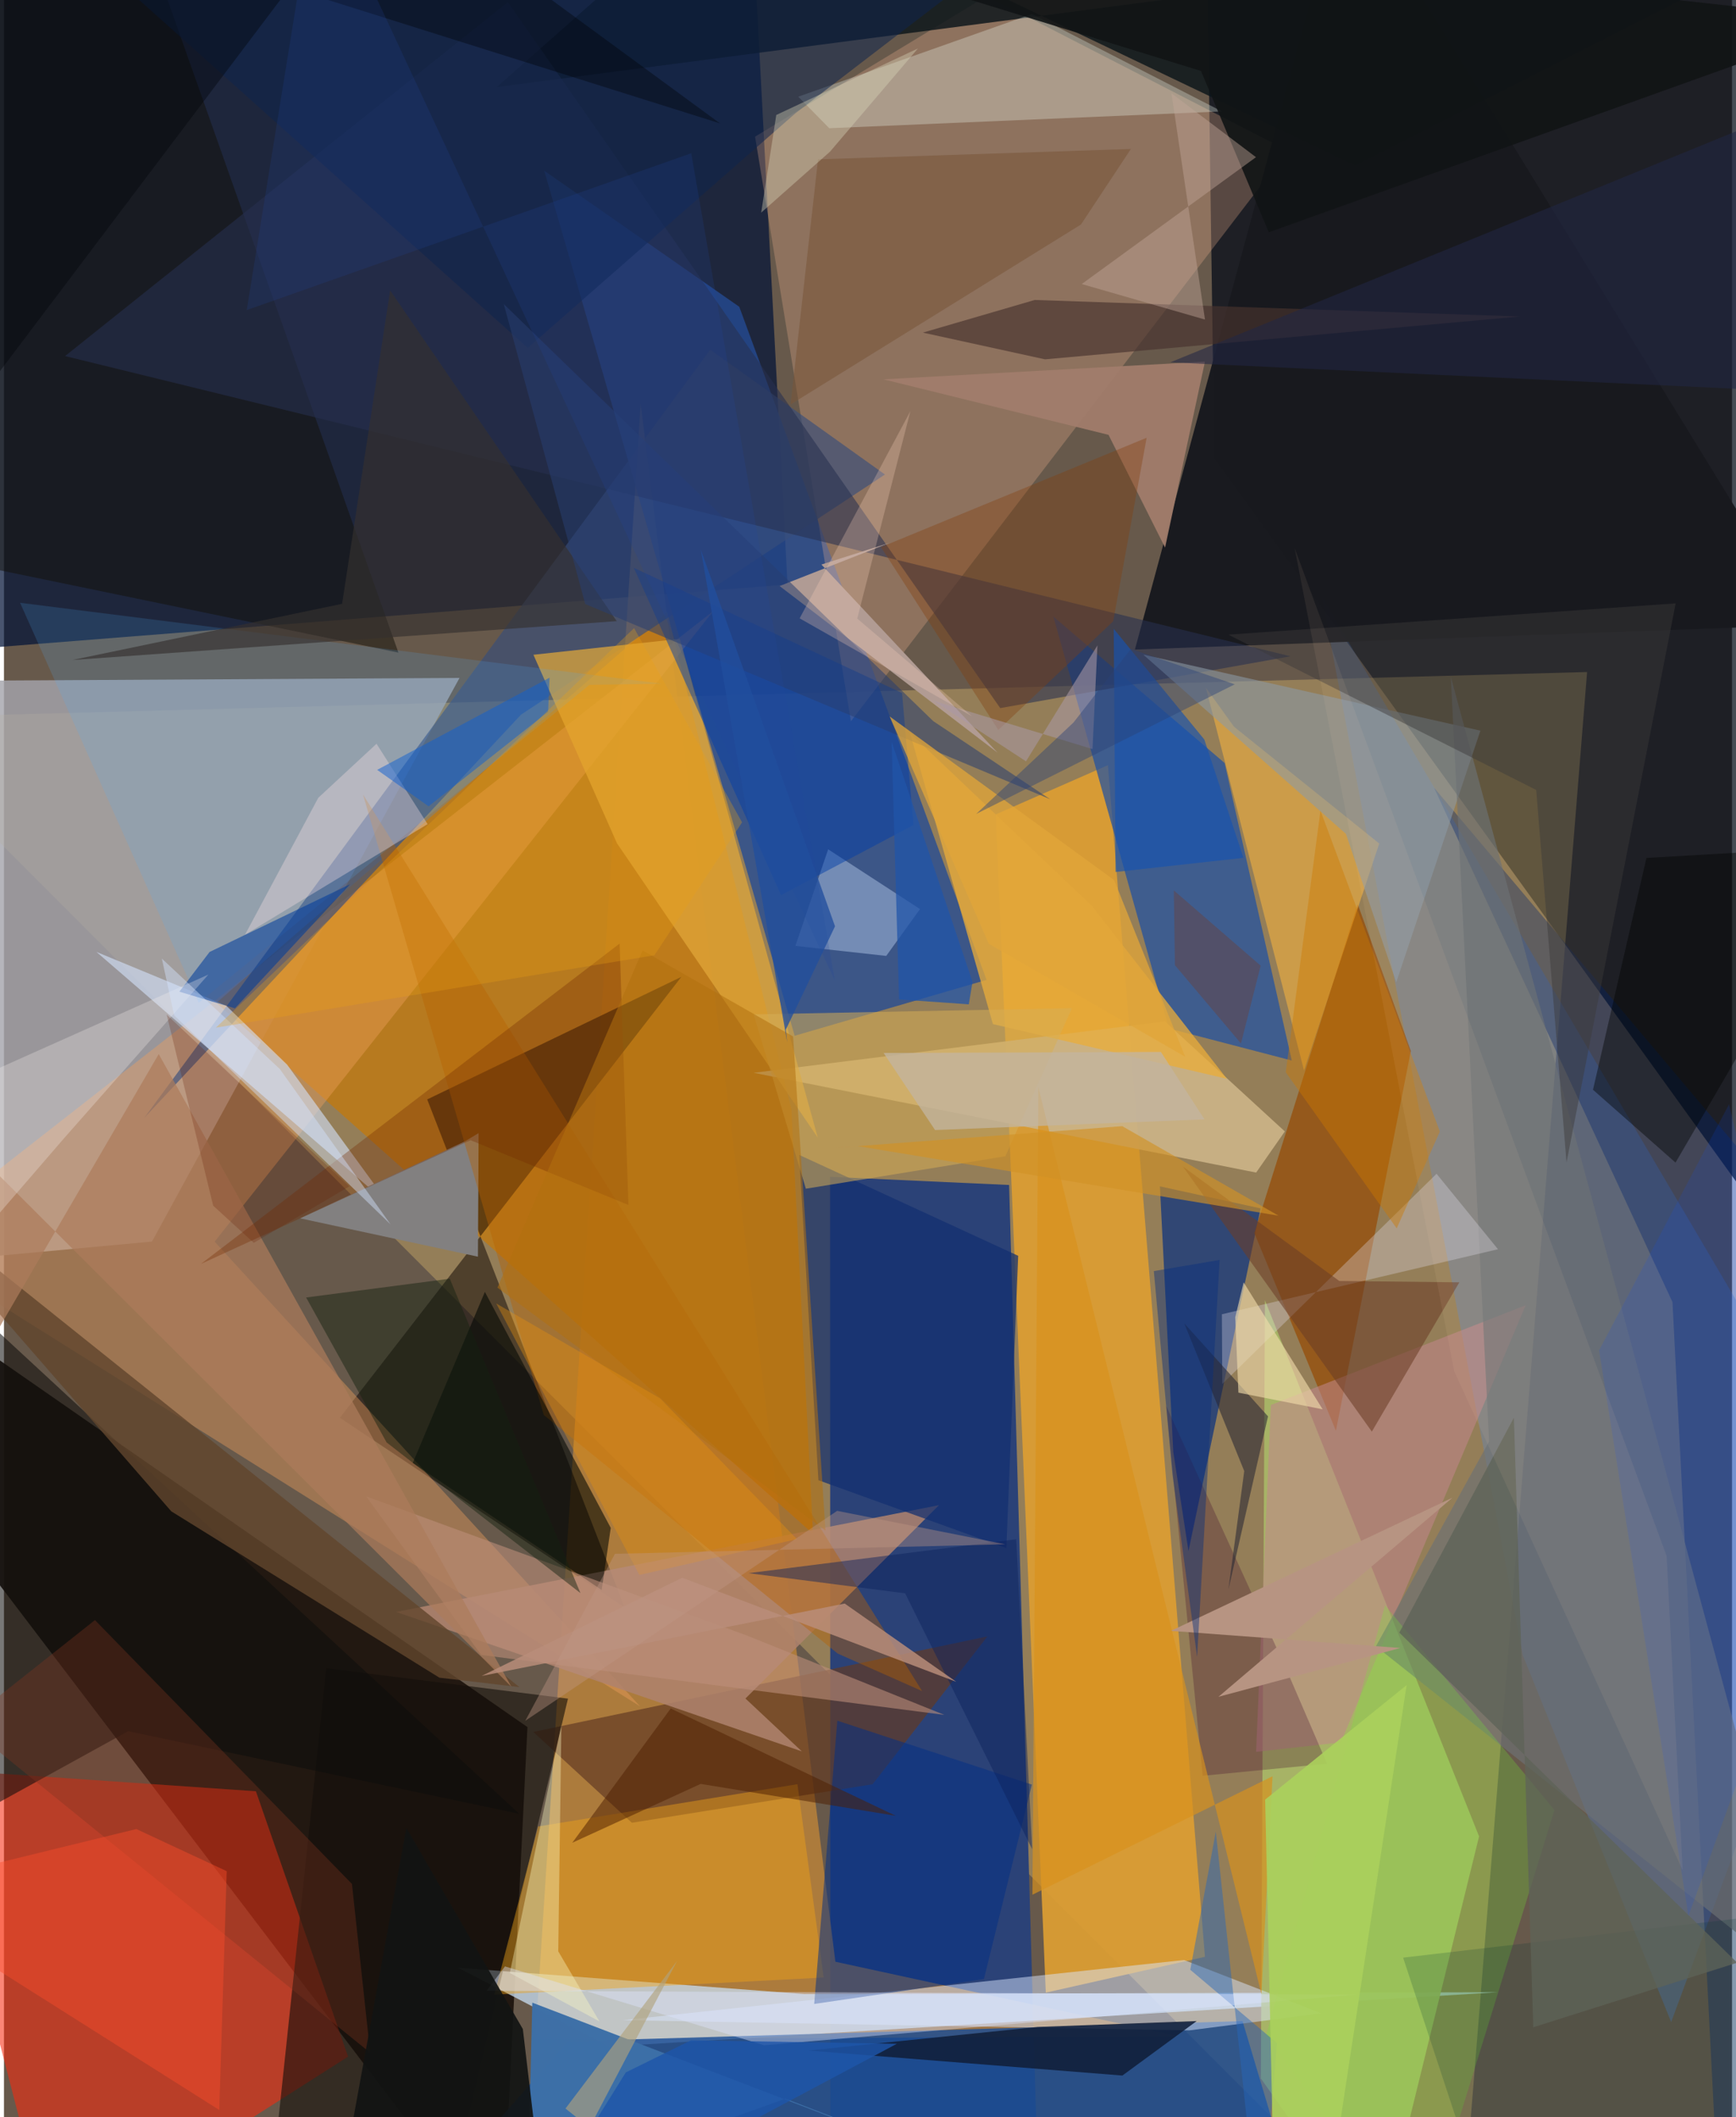 <svg xmlns="http://www.w3.org/2000/svg" width="228" height="278" viewBox="0 0 836 1024"><path fill="#67594b" d="M0 0h836v1024H0z"/><path fill="#050b17" fill-opacity=".737" d="M898 654.69V-62H581.469l4.073 283.597z"/><path fill="#fcd578" fill-opacity=".302" d="M765.878 325.03l-61.031 758.415L675.01 1086-62 347.367z"/><path fill="#021337" fill-opacity=".718" d="M-62 317.632l441.063-34.929L360.868-62H-33.448z"/><path fill="#1d130d" fill-opacity=".918" d="M-48.385 625.73l8.094 90.637L240.885 1086l12.368-250.667z"/><path fill="#2b4277" d="M486.261 573.138l13.853 478.756-100.3 34.106-.153-516.81z"/><path fill="#a4a4ac" fill-opacity=".816" d="M-29.316 609.83l100.92-9.332L220.385 327.89-62 329.497z"/><path fill="#c68836" fill-opacity=".722" d="M568.121 984.852l-311.088 1.532 50.98-791.041 94.204 753.48z"/><path fill="#db9d33" fill-opacity=".941" d="M581.001 946.446l-76.99 17.323-24.2-569.87 54.26-23.814z"/><path fill="#254b93" fill-opacity=".788" d="M475.353 473.939L355.728 148.377l-94.362-65.81 121.16 418.396z"/><path fill="#c07912" fill-opacity=".804" d="M320.862 296.008l-218.083 189 288.62 256.847-10.464-205.323z"/><path fill="#f72a0d" fill-opacity=".565" d="M166.485 994.731l-44.6-128.363-158.31-10.92L23.283 1086z"/><path fill="#c9ddf1" fill-opacity=".753" d="M219.675 951.724l73.233 38.106 430.023-26.257-335.885.875z"/><path fill="#1a4da6" fill-opacity=".686" d="M590.522 369.038l32.493 143.9-59.47-15.501-55.88-199.245z"/><path fill="#4689f5" fill-opacity=".263" d="M898 730.755L637.553 288.603l97.222 512.01 71.776 177.393z"/><path fill="#f8b992" fill-opacity=".267" d="M620.998 72.827L409.732 348.874 363.369 66.1l112.14-68.05z"/><path fill="#0a0200" fill-opacity=".498" d="M204.753 531.751l95.573 245.779-137.84-91.792 165.218-213.262z"/><path fill="#eea05c" fill-opacity=".404" d="M101.906 600.539L307.73 825.307l-356.29-223.57 391.67-306.143z"/><path fill="#1a4d94" fill-opacity=".808" d="M236.835 1028.223l387.25 32.81-24.9-83.508-326.513 9.767z"/><path fill="#a9b867" fill-opacity=".925" d="M610.03 628.87l-1.97 376.402L664.99 1086l48.632-197.794z"/><path fill="#082f80" fill-opacity=".702" d="M573.04 750.176l34.89-165.719-48.713-10.665 6.464 128.467z"/><path fill="#18191e" fill-opacity=".973" d="M860.628 302.7l-6.172-29.66L648.805-62l-101.69 376.174z"/><path fill="#cab285" fill-opacity=".945" d="M605.77 567.133l13.885-19.905-57.977-53.187-199.004 24.83z"/><path fill="#964904" fill-opacity=".71" d="M604.907 596.388l49.992-159.104 25.72 71.024-36.256 183.715z"/><path fill="#384d7b" fill-opacity=".647" d="M250.148 345.647L67.903 540.652l273.793-371.516 84.504 60.366z"/><path fill="#633a23" fill-opacity=".69" d="M475.78 791.455L256.075 837.68l47.687 43.927 116.483-18.637z"/><path fill="#af826e" fill-opacity=".859" d="M189.697 779.636l262.637-51.642-93.622 93.519 27.278 25.568z"/><path fill="#dae7ff" fill-opacity=".486" d="M637.372 973.781l-63.876 8.238-273.995-4.933 271.392-29.093z"/><path fill="#e2a739" fill-opacity=".722" d="M326.963 308.983l-70.821 7.7 40.446 91.229 97.087 142.256z"/><path fill="#0c151a" fill-opacity=".824" d="M238.383 42.115L898-44.165 653.706 80.196 356.324-62z"/><path fill="#d3e2fb" fill-opacity=".596" d="M107.398 486.3l-62.67-25.891 141.81 122.549-49.542-68.033z"/><path fill="#131008" fill-opacity=".506" d="M190.834 315.656L75.7-9.827-48.425-62-62 263.427z"/><path fill="#00226d" fill-opacity=".353" d="M898 625.296L830.518 1086l-23.334-456.216-115.377-248.845z"/><path fill="#14100b" fill-opacity=".612" d="M155.933 806.86L126.319 1086l88.112-19.631 58.423-244.79z"/><path fill="#fdb73d" fill-opacity=".529" d="M595.036 351.456l70.285 56.522-36.387 109.735-47.474-185.111z"/><path fill="#eefef2" fill-opacity=".298" d="M589.21 53.88L497.324 6.764 384.261 46.768l15.003 15.251z"/><path fill="#eaac3a" fill-opacity=".753" d="M478.436 495.325l113.199 26.466-65.3-83.629-88.025-83.671z"/><path fill="#111e39" fill-opacity=".871" d="M500.045 980.364l-110.927 11.407 151.95 12.104 35.94-26.365z"/><path fill="#122f70" fill-opacity=".725" d="M394.01 715.931l90.923 32.83 5.73-141.367-105.973-48.812z"/><path fill="#efa317" fill-opacity=".443" d="M237.206 964.721l21.23-81.32 125.428-20.45 12.694 93.508z"/><path fill="#828080" d="M222.758 552.163l6.861-4.116-.324 59.77-86.082-18.568z"/><path fill="#28304f" fill-opacity=".569" d="M481.966 342.488L243.786 1.015 29.562 172.219l592.822 145.213z"/><path fill="#afc3e4" fill-opacity=".494" d="M398.722 410.78l44.445 28.907-16.351 22.652-43.944-4.848z"/><path fill="#c08689" fill-opacity=".561" d="M605.761 847.297l40.965-4.556 89.451-211.449-123.31 48.262z"/><path fill="#b19c94" fill-opacity=".988" d="M375.233 283.444l53.395-20.97-33.163 10.576 85.201 90.988z"/><path fill="#b76200" fill-opacity=".404" d="M403.335 799.768l40.834 18.138-270.472-433.644 87.455 300.131z"/><path fill="#8c99a6" fill-opacity=".573" d="M649.19 403.305l-98.035-86.694 163.111 36.782-40.714 121.703z"/><path fill="#000703" fill-opacity=".565" d="M232.657 624.848l-34.876 82.702 91.38 61.47 4.39-30.035z"/><path fill="#3d6fa7" fill-opacity=".988" d="M255.607 968.613l-2.24 91.09 124.704-44.653L562.107 1086z"/><path fill="#0d0d0c" fill-opacity=".557" d="M-28.289 886.026l-32.25-295.345 309.847 286.607-189.225-39.98z"/><path fill="#003ea8" fill-opacity=".475" d="M304.708 274.647l129.77 60.544 5.507 63.854-64.04 33.905z"/><path fill="#4daefd" fill-opacity=".169" d="M283.264 331.238L94.242 484.978 7.795 291.548l310.49 39.14z"/><path fill="#a17c6b" fill-opacity=".941" d="M581.007 174.907l-19.293 89.93-27.349-54.517-108.885-26.849z"/><path fill="#6d7275" fill-opacity=".655" d="M871.322 961.091L663.71 796.257l54.756-99.043-18.52-369.886z"/><path fill="#e2e0f1" fill-opacity=".314" d="M722.761 604.211l-133.566 31.45.2 33.716L693.05 567.714z"/><path fill="#032f84" fill-opacity=".514" d="M391.97 969.24l82.112-12.026 23.187-94.059-94.115-30.92z"/><path fill="#003c9a" fill-opacity=".557" d="M99.473 460.437l67.974-32.77-55.711 60.036-26.875-8.065z"/><path fill="#71eb31" fill-opacity=".247" d="M685.064 1086l65.053-210.55-81.995-99.05-57.503 207.964z"/><path fill="#48332e" fill-opacity=".659" d="M733.483 153.08l-234.841-7.991-54.106 15.785 59.086 12.925z"/><path fill="#fee4e6" fill-opacity=".345" d="M204.944 398.603l-24.708-38.87-28.173 26.131-35.446 66.236z"/><path fill="#d6ad54" fill-opacity=".537" d="M484.449 559.229l-96.518 15.703-25.266-84.314 154.019-3.011z"/><path fill="#6c3e27" fill-opacity=".561" d="M661.744 692.423L570.28 564.145l75.677 55.406 58.111.67z"/><path fill="#61462d" fill-opacity=".808" d="M80.95 730.979L-62 566.758l311.374 249.244-38.72-4.564z"/><path fill="#420b2c" fill-opacity=".282" d="M562.287 680.045l58.24 127.68 19.542 45.31-60.155 5.855z"/><path fill="#bd907b" fill-opacity=".58" d="M230.858 800.423l-55.582-76.649L359.09 790.92l95.853 38.513z"/><path fill="#0e254e" fill-opacity=".533" d="M253.384 168.267L-3.828-62h538.94L382.902 54.786z"/><path fill="#1653af" fill-opacity=".655" d="M580.703 357.67l-43.832-53.523.899 117.605 61.87-6.844z"/><path fill="#7e3622" fill-opacity=".349" d="M177.17 992.84l-196.324-159.2 63.18-50.065 124.32 127.612z"/><path fill="#fcfbc4" fill-opacity=".38" d="M269.68 834.24l-1.525 109.555 19.942 33.906-43.378-23.446z"/><path fill="#78563b" fill-opacity=".573" d="M380.539 195.623l140.485-87.03 24.16-36.542-151.351 5.017z"/><path fill="#fa4c2a" fill-opacity=".435" d="M107.768 905.024l-3.616 115.494L-62 915.475 64.043 884.64z"/><path fill="#ac7b5b" fill-opacity=".714" d="M74.87 509.832l-110.977 190.32L-62 508.978l307.43 306.79z"/><path fill="#834010" fill-opacity=".369" d="M552.8 211.728l-16.171 88.75-55.582 52.59-56.769-88.444z"/><path fill="#3b393a" fill-opacity=".459" d="M755.926 562.25l-14.673-180.174-148.947-75.118 216.42-15.128z"/><path fill="#212744" fill-opacity=".557" d="M564.237 175.247L875.284 48.28 898 126.75v64.085z"/><path fill="#003530" fill-opacity=".188" d="M676.873 946.848l182.847-21.367L863.282 1086l-141.583-3.161z"/><path fill="#000301" fill-opacity=".412" d="M768.73 527.077l25.866-112.12L898 408.995l-89.339 153.314z"/><path fill="#d8921d" fill-opacity=".675" d="M613.703 859.103l-5.385 105.368-107.91-438.691-2.872 390.636z"/><path fill="#262633" fill-opacity=".561" d="M571.004 640.078l40.517 44.967-19.174 83.785 7.667-57.332z"/><path fill="#f1ddaa" fill-opacity=".616" d="M599.72 620.224l38.227 61.408-40.75-8.055-1.544-36.41z"/><path fill="#2668bc" fill-opacity=".459" d="M615.874 988.175L607.787 1086l-21.532-200.17-12.339 66.883z"/><path fill="#111415" fill-opacity=".906" d="M611.888 112.364L898 9.774 277.242-58.823l301.856 93.148z"/><path fill="#732c02" fill-opacity=".333" d="M95.353 611.282l130.363-59.81 76.385 31.337-4.269-126.427z"/><path fill="#4d1e00" fill-opacity=".506" d="M337.04 862.812l94.35 15.42-108.833-51.9-47.61 64.935z"/><path fill="#ce7801" fill-opacity=".42" d="M620.1 518.619l16.794-126.56 57.762 155.23-20.886 46.828z"/><path fill="#0c225c" fill-opacity=".459" d="M435.967 770.644l-75.798-9.764 129.54-16.389 7.737 149.935z"/><path fill="#faf1ef" fill-opacity=".278" d="M28.8 550.85l70.09-79.48L-62 543.22v112.83z"/><path fill="#b98d7a" fill-opacity=".835" d="M406.735 775.582l-175.646 35.007 97.037-47.49 132.588 50.34z"/><path fill="#b79482" fill-opacity=".992" d="M700.74 724.392L587.546 820.68l87.985-23.608-110.982-8.293z"/><path fill="#5e6357" fill-opacity=".769" d="M838.475 949.282l-98.633 31.236-9.383-294.822-55.437 103.94z"/><path fill="#c3b49f" fill-opacity=".765" d="M425.543 509.286l134.157-.498 21.094 32.62-130.351 5.156z"/><path fill="#dee5fe" fill-opacity=".412" d="M242.378 951.075l125.358 38.136 286.695-24.488-420.949-1.833z"/><path fill="#dad6ba" fill-opacity=".388" d="M399.647 73.337l-33.321 29.5 7.297-47.23 68.539-32.164z"/><path fill="#35302f" fill-opacity=".647" d="M163.58 292.046L33.146 319.215l263.292-18.784-109.612-159.963z"/><path fill="#283e71" fill-opacity=".537" d="M281.207 292.149l-39.414-145.081 207.769 201.716 56.57 37.783z"/><path fill="#c2a79a" fill-opacity=".439" d="M605.693 76.025l-40.88-30.871L581.02 154.56l-59.63-17.179z"/><path fill="#142210" fill-opacity=".463" d="M146.181 627.546l69.498-9.091 63.21 152.07-93.772-72.872z"/><path fill="#121413" fill-opacity=".918" d="M162.881 1058.286L263.44 1086l-12.42-104.624-56.353-97.28z"/><path fill="#0e50ff" fill-opacity=".133" d="M834.528 534.12l-62.851 118.978 43.218 273.545 68.908-188.47z"/><path fill="#b37110" fill-opacity=".545" d="M238.727 622.789L397.439 740.28 381.763 501.3l-72.822-41.644z"/><path fill="#1161cf" fill-opacity=".502" d="M263.231 344.275l.72-16.516-83.404 44.6 24.876 17.625z"/><path fill="#652106" fill-opacity=".239" d="M167.04 573.825l-46.175 27.292-19.65-17.982-22.504-92.432z"/><path fill="#d5e5ff" fill-opacity=".439" d="M76.384 463.633l57.097 53.443 53.543 75.113L82.332 491.053z"/><path fill="#d09126" fill-opacity=".647" d="M402.147 555.14l10.922-.795 203.488 33.623-75.56-43.281z"/><path fill="#eaa111" fill-opacity=".294" d="M357.08 397.746l-52.237-93.953-202.305 193.249 212.136-35.02z"/><path fill="#ab98a5" fill-opacity=".565" d="M528.997 312.141l-34.568 56.087-44.873-29.35 77.052 23.422z"/><path fill="#e9910e" fill-opacity=".376" d="M383.61 744.42l-76.232 17.315L238.16 630.46l79.304 45.907z"/><path fill="#b0a37d" fill-opacity=".635" d="M325.65 948.404l-70.382 133.954L354.62 1086l-82.967-66.178z"/><path fill="#abd05c" fill-opacity=".902" d="M637.375 1086l41.195-270.98-68.435 55.391 3.473 153.564z"/><path fill="#e1a53a" fill-opacity=".769" d="M428.478 346.525l47.957 109.934 95.027 54.68-34.415-85.498z"/><path fill="#000309" fill-opacity=".384" d="M346.39 59.679L-40.097-62l9.955 278.866L180.46-62z"/><path fill="#22469c" fill-opacity=".192" d="M117.453 149.967L151.735-62l250.284 536.452L332.482 74.12z"/><path fill="#09307d" fill-opacity=".435" d="M588.103 609.385L577.21 801.436l-11.937-88.32-9.002-98.332z"/><path fill="#2155a9" fill-opacity=".745" d="M468.564 474.886l-39.136-116.142 3.605 124.657 33.733 2.358z"/><path fill="#f9d6ab" fill-opacity=".078" d="M624.396 265.09l179.948 487.45 7.762 152.025L701.6 663.225z"/><path fill="#f7d1bb" fill-opacity=".275" d="M468.31 346.438l-83.382-47.365 53.57-100.197-25.711 100.305z"/><path fill="#214f9d" fill-opacity=".769" d="M378.218 498.065l23.827-50.047-64.957-182.247 41.838 238.397z"/><path fill="#1e56aa" fill-opacity=".82" d="M248.743 1086l52.095-83.655 31.586-15.534 99.509 1.693z"/><path fill="#c19686" fill-opacity=".392" d="M295.58 751.525l188.8-4.604-81.301-16.177-150.876 101.542z"/><path fill="#2a4376" fill-opacity=".431" d="M517.402 349.461l-47.057 44.203 125.077-62.682-50.261-17.104z"/><path fill="#674442" fill-opacity=".482" d="M598.426 504.689l-31.951-37.869-.518-36.146 42.01 36.386z"/></svg>